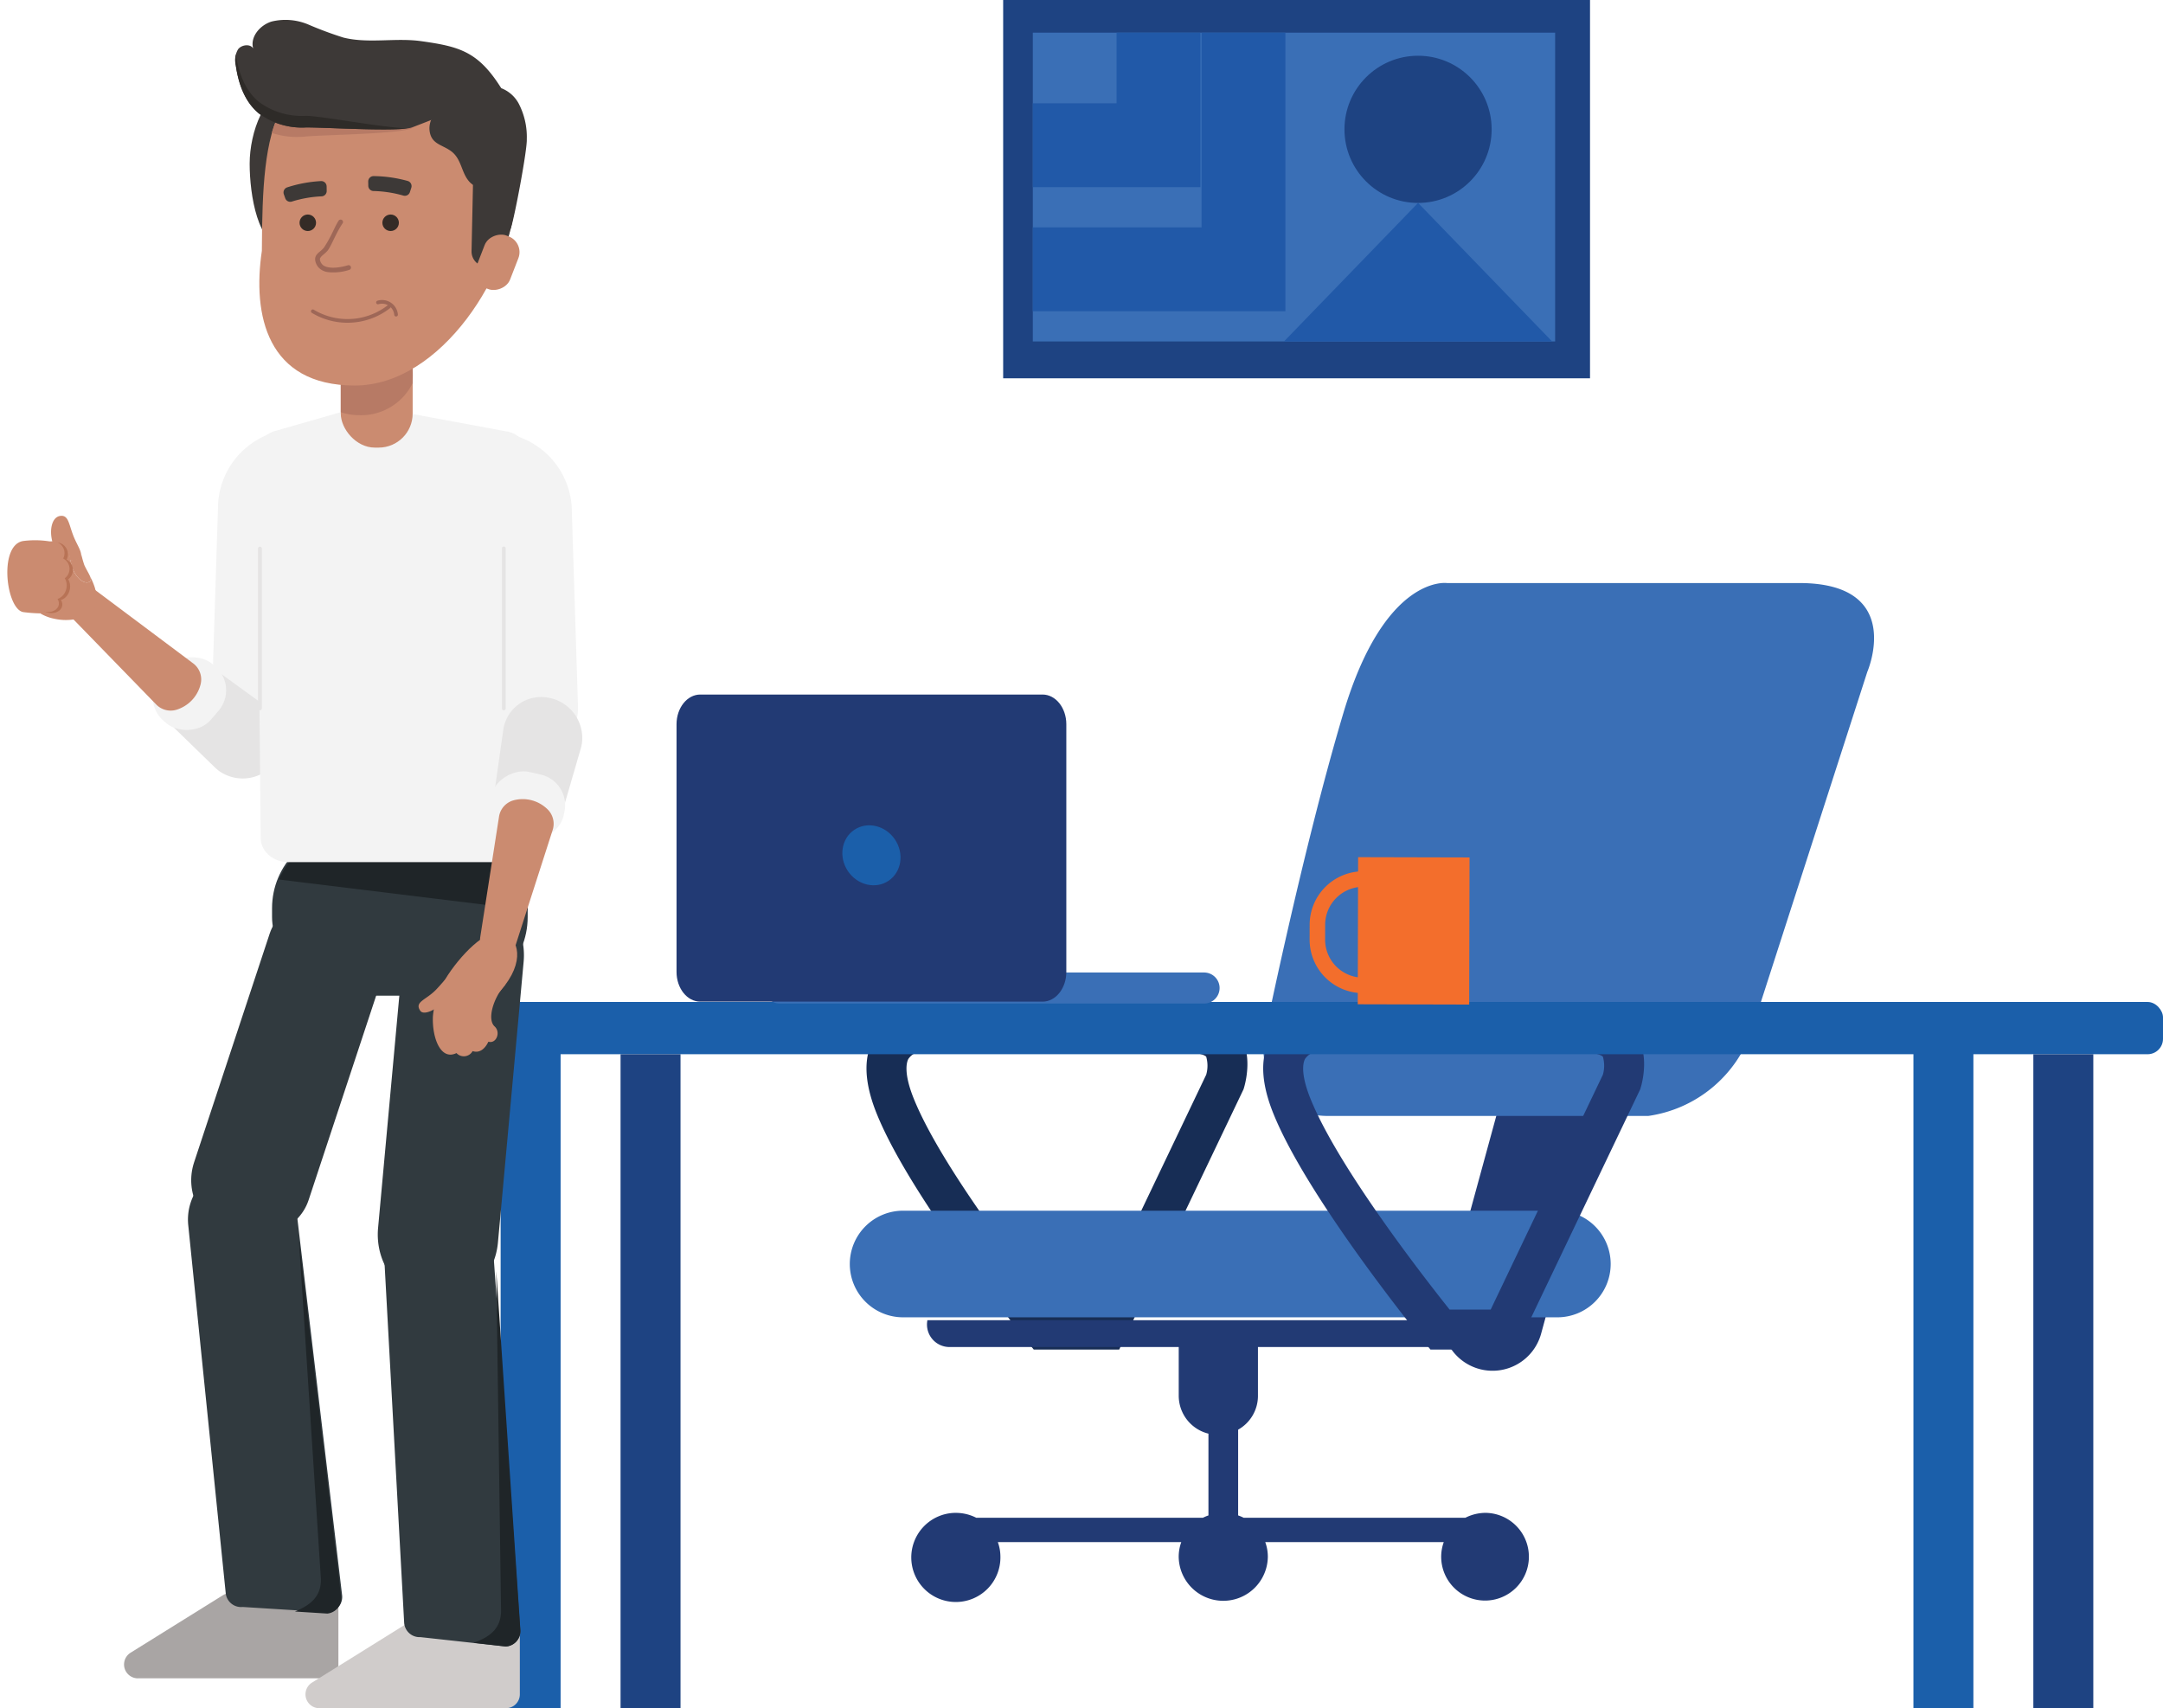 <svg xmlns="http://www.w3.org/2000/svg" width="438.6" height="346.372" viewBox="0 0 438.6 346.372"><defs><style>.a{fill:#172d55}.b{fill:#223a74}.c{fill:#3a6fb6}.d{fill:#1b5faa}.e{fill:#1e4382}.f{fill:#f36e2c}.g{fill:#a9a5a4}.h{fill:#313a3f}.i{fill:#d0cccb}.j{fill:#1f2528}.k{fill:#f3f3f3}.l{fill:#e5e4e4}.m{fill:#cb8b70}.n{fill:#3d3937}.o{fill:#b77a65}.p{fill:#9e6757}.q{fill:#342b26}.r{fill:#2e2b28}.s{fill:#b87356}.t{fill:none;stroke:#2159a8;stroke-miterlimit:10;stroke-width:17px}.u{fill:#2159a8}</style></defs><g transform="translate(92.352 118.197)"><path class="a" d="M93.6 95.171h54.2c3.154 0 4.3.7 4.433.89a6.577 6.577 0 0 1 0 3.658l-22.747 47.621h-8.335c-6.217-7.816-22.862-29.385-28.255-42.871-2.13-5.326-1.343-7.439-1.052-7.959a3.584 3.584 0 0 1 1.755-1.339m-1.031-8.106s-14.406 2.4-7.2 20.416 31.9 47.963 31.9 47.963h17.321l25.209-52.765s5.4-15.61-12.006-15.61z"/><path class="b" d="M200.457 146.845a10.208 10.208 0 0 0 7.152 12.536 10.208 10.208 0 0 0 12.537-7.154l26.277-96.122a10.208 10.208 0 0 0-7.151-12.534 10.207 10.207 0 0 0-12.537 7.152z"/><path class="c" d="M262.875 90.669l23.412-72.635S294.087.023 272.481.023h-71.436s-12.6-1.8-21.012 26.413-16.21 66.634-16.21 66.634-1.2 15.007 13.207 15.007h64.833a26.074 26.074 0 0 0 21.012-17.408zM90.775 127.286h132.667a10.81 10.81 0 0 1 10.81 10.81 10.811 10.811 0 0 1-10.81 10.81H90.775a10.811 10.811 0 0 1-10.81-10.81 10.809 10.809 0 0 1 10.81-10.81z"/><path class="b" d="M101.473 188.557a9.1 9.1 0 0 1 4.128.989h45.972a9.05 9.05 0 0 1 1.116-.472v-16.58a7.923 7.923 0 0 1-6.025-7.643v-9.92h-46.441a4.565 4.565 0 0 1-4.521-5.443h119.164a4.569 4.569 0 0 1-3.612 5.358 4.539 4.539 0 0 1-.91.084h-47.616v9.92a7.872 7.872 0 0 1-4.017 6.834v17.389a8.937 8.937 0 0 1 1.115.471h44.967a9.106 9.106 0 0 1 4.127-.991 8.893 8.893 0 1 1-9.038 8.891 8.759 8.759 0 0 1 .525-2.963h-36.2a8.694 8.694 0 0 1 .525 2.963 9.038 9.038 0 0 1-18.075 0 8.76 8.76 0 0 1 .525-2.963h-37.2a8.758 8.758 0 0 1 .524 2.963 9.038 9.038 0 1 1-9.186-8.89h.16z"/><path class="b" d="M174.038 95.169h54.2c3.154 0 4.3.7 4.432.89a6.6 6.6 0 0 1 0 3.657l-22.748 47.619h-8.335c-6.219-7.818-22.864-29.385-28.256-42.872-2.13-5.325-1.342-7.437-1.049-7.959a3.579 3.579 0 0 1 1.754-1.338m-1.026-8.1s-14.406 2.4-7.2 20.413 31.9 47.964 31.9 47.964h17.321l25.208-52.767s5.4-15.608-12.005-15.608z"/><g><g transform="translate(0 84.965)"><rect class="d" width="346.249" height="10.596" rx="3.123"/><path class="d" d="M9.165 7.633h12.159v135.578H9.165zM295.641 7.633H307.8v135.578h-12.159z"/><path class="e" d="M33.481 10.596H45.64v132.615H33.481zM319.958 10.596h12.159v132.615h-12.159z"/></g><path class="f" d="M182.965 85.433l.073-29.828 22.597.056-.073 29.828z"/><path class="f" d="M189.501 61.627a7.712 7.712 0 0 1 7.685 7.722l-.008 3.013a7.714 7.714 0 0 1-7.723 7.685l-5.424-.013a7.714 7.714 0 0 1-7.685-7.723l.008-3.013a7.715 7.715 0 0 1 7.724-7.685l5.424.014m.008-3.143l-5.423-.013a10.845 10.845 0 0 0-10.874 10.818l-.008 3.013a10.846 10.846 0 0 0 10.82 10.874l5.424.014a10.848 10.848 0 0 0 10.874-10.82l.009-3.013a10.846 10.846 0 0 0-10.819-10.872z"/><path class="c" d="M65.755 78.991h86.05a3.144 3.144 0 0 1 3.145 3.144 3.145 3.145 0 0 1-3.145 3.145h-86.05a3.144 3.144 0 0 1-3.144-3.144 3.144 3.144 0 0 1 3.144-3.145z"/><path class="b" d="M44.831 78.87c0 3.328 2.162 6.028 4.815 6.028h69.409c2.659 0 4.816-2.7 4.816-6.028V28.655c0-3.328-2.162-6.026-4.816-6.026H49.646c-2.66 0-4.815 2.7-4.815 6.026z"/></g><ellipse class="d" cx="5.746" cy="6.224" rx="5.746" ry="6.224" transform="rotate(-34 125.188 -97.83)"/></g><path class="g" d="M27.969 340.301h37.838a2.811 2.811 0 0 0 2.811-2.811v-11.669a2.811 2.811 0 0 0-2.811-2.811H46.715a2.807 2.807 0 0 0-1.484.425l-18.747 11.669a2.811 2.811 0 0 0 1.485 5.2z"/><rect class="h" width="71.956" height="24.447" rx="11.567" transform="rotate(-71.71 188.517 98.608)"/><path class="h" d="M60.19 246.169l9.185 77.319a3.129 3.129 0 0 1-2.8 3.432l-17.372-1.087a3.131 3.131 0 0 1-3.432-2.8l-7.6-74.626a11.063 11.063 0 0 1 9.885-12.128 11.065 11.065 0 0 1 12.134 9.89zM106.178 195.022l-5.21 56.922c-.636 6.954-6.078 11.99-12.159 11.25l-2.293-.279c-6.077-.74-10.488-6.977-9.853-13.931l5.21-56.922c.636-6.954 6.078-11.99 12.159-11.25l2.293.278c6.078.744 10.49 6.982 9.853 13.932z"/><path class="i" d="M64.761 346.358H102.6a2.81 2.81 0 0 0 2.81-2.811v-11.669a2.81 2.81 0 0 0-2.81-2.81H83.505a2.812 2.812 0 0 0-1.485.424l-18.746 11.67a2.811 2.811 0 0 0 1.485 5.2z"/><path class="h" d="M99.959 252.881l5.549 77.666a3.132 3.132 0 0 1-2.956 3.3l-17.3-1.9a3.131 3.131 0 0 1-3.3-2.954l-4.089-74.9a11.062 11.062 0 0 1 10.443-11.65 11.064 11.064 0 0 1 11.653 10.441z"/><path class="j" d="M105.52 330.56l-4.887-72.817.97 68.972c-.07 3.721-2.549 5.3-5.586 6.384l6.533.746a3.132 3.132 0 0 0 2.97-3.285zM69.17 323.74l-8.571-72.476 4.465 68.833c.119 3.72-2.278 5.423-5.255 6.66l6.563.415a3.13 3.13 0 0 0 2.8-3.431z"/><path class="k" d="M51.629 151.621a8.689 8.689 0 0 0 8.7-8.681V86.967a16.121 16.121 0 0 0-16.135 16.108l-1.254 39.593a8.688 8.688 0 0 0 8.417 8.952c.088-.001.18.001.272.001z"/><path class="l" d="M55.8 154.598a7.747 7.747 0 0 0-1.234-10.886 7.709 7.709 0 0 0-.248-.189l-13.532-9.838a7.187 7.187 0 0 1-8.943 10.52l11.75 11.417a8.407 8.407 0 0 0 .844.712 8.3 8.3 0 0 0 11.363-1.736z"/><rect class="k" width="15.195" height="13.499" rx="6.387" transform="rotate(-49.38 168.616 40.184)"/><path class="m" d="M36.7 143.555a7.174 7.174 0 0 0 4-4.9 4.07 4.07 0 0 0-1.551-4.164l-19.75-14.786a3.691 3.691 0 0 0-5.011.545 3.76 3.76 0 0 0 .269 5.1l17.06 17.536a4.1 4.1 0 0 0 4.093 1.017 7.134 7.134 0 0 0 .89-.348z"/><path class="n" d="M58.978 18.319c5.274 0 9.55 5.187 9.55 11.586s-5.656 20.063-10.93 20.063-6.973-10.376-6.973-16.775 3.078-14.874 8.353-14.874z"/><rect class="h" width="51.833" height="33.654" rx="15.924" transform="translate(55.165 168.227)"/><path class="j" d="M56.561 178.332l50.417 6.171a16.823 16.823 0 0 0-16.813-16.272H71.987a16.826 16.826 0 0 0-15.426 10.101z"/><path class="k" d="M101.428 174.81H58.474c-3.08 0-5.584-2.169-5.61-4.858l-.751-77.922a5 5 0 0 1 3.855-4.694l16.593-4.765a6.4 6.4 0 0 1 2.918-.139l27.114 5.02a5.109 5.109 0 0 1 4.447 4.793v77.665c-.002 2.706-2.515 4.9-5.612 4.9z"/><rect class="m" width="14.577" height="22.015" rx="6.897" transform="translate(69.1 68.742)"/><path class="o" d="M72.955 84.192a11.657 11.657 0 0 0 10.723-6.519v-.262c.405-9.478-3.264-7.289-7.289-7.289a7.288 7.288 0 0 0-7.289 7.289v6.171a12.6 12.6 0 0 0 3.855.61z"/><path class="m" d="M104.599 39.316c-.672 15.739-15.017 38.9-32.7 38.85-17.782 0-20.729-14.327-18.8-27.311.109-25.746 1.908-38.5 26.485-39.986 14.524-.882 25.759 11.019 25.015 28.447z"/><path class="p" d="M70.458 65.44a13.929 13.929 0 0 1-7.218-2 .374.374 0 1 1 .387-.64 13.288 13.288 0 0 0 15.006-.912.374.374 0 0 1 .462.588 13.992 13.992 0 0 1-8.637 2.964z"/><path class="p" d="M80.314 64.174a.372.372 0 0 1-.371-.34 2.494 2.494 0 0 0-.1-.5 2.476 2.476 0 0 0-3.088-1.647.373.373 0 1 1-.218-.714 3.221 3.221 0 0 1 4.147 2.8.374.374 0 0 1-.34.4z"/><path class="o" d="M83.263 26.117a141.653 141.653 0 0 0 14.026-8.458 22.248 22.248 0 0 0-17.713-6.794c-16.27.986-21.968 8.357-24.481 16.079a16.114 16.114 0 0 0 6.9.733c3.366-.312 18.013-.5 21.268-1.56z"/><ellipse class="q" cx="1.673" cy="1.673" rx="1.673" ry="1.673" transform="translate(60.74 43.497)"/><path class="n" d="M57.549 39.382l.291.818a1.075 1.075 0 0 0 1.336.671 23.71 23.71 0 0 1 6.054-1.059 1.079 1.079 0 0 0 1.015-1.1l-.014-.928a1.089 1.089 0 0 0-1.111-1.068h-.049a26.972 26.972 0 0 0-6.816 1.267 1.091 1.091 0 0 0-.714 1.367zM74.663 36.808l.015.863a1.074 1.074 0 0 0 1.052 1.062 23.752 23.752 0 0 1 6.075.931 1.078 1.078 0 0 0 1.313-.715l.287-.886a1.09 1.09 0 0 0-.715-1.366l-.044-.013a26.991 26.991 0 0 0-6.863-.978 1.091 1.091 0 0 0-1.118 1.062z"/><ellipse class="q" cx="1.673" cy="1.673" rx="1.673" ry="1.673" transform="translate(77.536 43.497)"/><path class="k" d="M108.519 152.321a8.69 8.69 0 0 1-8.7-8.681V87.664a16.123 16.123 0 0 1 16.136 16.108l1.254 39.594a8.689 8.689 0 0 1-8.418 8.951c-.088.002-.181.004-.272.004z"/><path class="n" d="M101.612 17.839c.05.932-17.378 7.833-18.35 8.074-3.256.809-17.9-.126-21.271-.072a14.7 14.7 0 0 1-9.421-2.777c-2.974-2.4-4.232-6.149-4.754-9.772a4.361 4.361 0 0 1 .461-3.3c.7-.933 2.481-1.161 3.059-.162-.642-2.295 1.307-4.7 3.726-5.46a11.923 11.923 0 0 1 7.48.61 74.173 74.173 0 0 0 7.109 2.643c5.081 1.258 10.512-.006 15.714.718 7.847 1.096 11.596 2.115 16.247 9.498zM95.617 50.924a3.072 3.072 0 0 0 2.11 2.983 8.954 8.954 0 0 0 1.735.453c.3.015.8.338 1.083.244a39.278 39.278 0 0 0 4.053-15.288 35.423 35.423 0 0 0-.443-7.424c-.862-1.206-2.275-1.711-4.472-1.068-2.76.81-3.421 4.2-3.775 6.66z"/><rect class="m" width="11.448" height="7.339" rx="3.408" transform="rotate(-68.787 89.455 -41.057)"/><path class="n" d="M95.362 37.045a5.575 5.575 0 0 0 2.767 1.357 7.207 7.207 0 0 0 3.388.034c2.008-.632 1.273 9.911 2.03 7.947.732-1.947 3.394-16.083 3.272-18.159a14.636 14.636 0 0 0-1.653-7.25 6.783 6.783 0 0 0-6.177-3.544 1.508 1.508 0 0 0-1.352.783c-.108.3-6.92 2.321-7.887 3.1-1.543 1.233-2.922 3.181-2.632 5.269.366 2.652 2.485 2.719 4.3 4.032 2.295 1.651 2.051 4.545 3.944 6.431z"/><path class="r" d="M61.991 23.492a14.693 14.693 0 0 1-9.421-2.777c-2.965-2.389-4.225-6.127-4.75-9.739a6.092 6.092 0 0 0 0 2.316c.522 3.623 1.78 7.376 4.754 9.772a14.7 14.7 0 0 0 9.421 2.777c3.188-.053 16.463.782 20.642.187-5.541-.196-17.768-2.583-20.646-2.536z"/><path class="l" d="M102.158 144.027a.385.385 0 0 1-.385-.385v-32.428a.386.386 0 1 1 .771 0v32.431a.385.385 0 0 1-.386.382zM52.706 144.027a.385.385 0 0 1-.385-.385v-32.428a.386.386 0 0 1 .771 0v32.431a.385.385 0 0 1-.386.382zM111.141 141.461a7.747 7.747 0 0 0-9.036 6.193c-.019.1-.036.2-.051.308l-2.347 16.565a7.348 7.348 0 0 1 .6-.925 7.187 7.187 0 0 1 12.884 3.893l4.577-15.731a8.534 8.534 0 0 0 .233-1.078 8.3 8.3 0 0 0-6.86-9.225z"/><rect class="k" width="13.5" height="15.196" rx="6.387" transform="rotate(-77.362 154.13 22.901)"/><path class="m" d="M110.346 163.508a7.175 7.175 0 0 0-6.207-1.233 4.071 4.071 0 0 0-2.952 3.321l-3.8 24.378a3.691 3.691 0 0 0 2.831 4.17 3.758 3.758 0 0 0 4.378-2.628l7.49-23.287a4.1 4.1 0 0 0-1.021-4.094 7.389 7.389 0 0 0-.719-.627zM92.593 197.326c.892.864-.038 3.269-2.076 5.371s-4.6 3.269-5.3 2.243c-1.237-1.817 1.141-2.143 3.178-4.245s3.306-4.231 4.198-3.369z"/><path class="m" d="M102.73 189.33c2.629 1.715 3.829 6.483-2.331 12.761-4.492 4.577-7.72 8.408-10.351 6.693s-2.363-6.752 1.374-11.965c3.828-5.337 8.677-9.201 11.308-7.489z"/><path class="m" d="M89.719 199.621a16.623 16.623 0 0 0-1.937 6.486c-.179 4.365 1.591 8.992 4.778 7.418a2.036 2.036 0 0 0 3.274-.4c1.251.424 2.41-.251 3.2-1.909 1.586.487 2.567-1.907 1.257-3.1-1.518-1.383-.308-5.506 1.82-8.083 3.108-3.749-12.392-.412-12.392-.412z"/><g><path class="m" d="M11.759 118.23c1.662-1.36 1.91-2.767.315-3.919.144-.44 1.543-3.603 1.56-3.977.054.01.629 3.174.684 3.18a5.978 5.978 0 0 0 .543 2.097c.805 1.768 2.242 2.834 3.192 2.4.418-.193.44-.54.262-1.02A12.408 12.408 0 0 1 19.18 119c.773 2.406.516 4.617-1.303 5.71a10.638 10.638 0 0 1-6.837.752 9.025 9.025 0 0 1-2.823-1.058z"/><path class="m" d="M18.056 118.008c-.953.44-2.389-.633-3.195-2.393a5.978 5.978 0 0 1-.543-2.102 2.592 2.592 0 0 0 1.439-.279 1 1 0 0 0 .638-1.208 24.57 24.57 0 0 0 .697 2.532c.451.994 1 1.819 1.226 2.433.176.48.155.829-.262 1.017z"/><path class="m" d="M15.657 113.429a2.594 2.594 0 0 1-1.46.11c-.054-.009-.11-.019-.164-.037a2.739 2.739 0 0 0-1.337-2.835 5.827 5.827 0 0 0-2.08-.844c-.66-2.469-.055-5.003 1.608-5.215s1.699 1.574 2.647 4.01c.602 1.55 1.462 2.797 1.558 3.68a1 1 0 0 1-.772 1.13z"/><path class="m" d="M13.505 114.401c1.637 1.182 1.55 2.866-.16 4.264a2.54 2.54 0 0 1 .274.86c.156 1.26-.76 2.507-2.674 3.527.384.812-.145 1.168-1.083 1.295a29.648 29.648 0 0 1-5.016-.22 1.537 1.537 0 0 1-.502-.129c-3.255-1.414-4.534-13.842.55-14.326a18.953 18.953 0 0 1 5.261.116 6.317 6.317 0 0 1 2.296.86 2.957 2.957 0 0 1 1.054 3.753z"/><ellipse class="s" cx="2.429" cy="2.395" rx="2.429" ry="2.395" transform="rotate(10.02 -620.294 108.274)"/><ellipse class="s" cx="2.429" cy="2.395" rx="2.429" ry="2.395" transform="rotate(10.02 -638.008 115.643)"/><ellipse class="s" cx="2.429" cy="2.749" rx="2.429" ry="2.749" transform="rotate(10.02 -656.115 114.252)"/><ellipse class="s" cx="2.429" cy="1.889" rx="2.429" ry="1.889" transform="rotate(10.02 -681.045 106.634)"/><g><ellipse class="m" cx="2.429" cy="2.395" rx="2.429" ry="2.395" transform="rotate(10.02 -619.421 104.212)"/><ellipse class="m" cx="2.429" cy="2.395" rx="2.429" ry="2.395" transform="rotate(10.02 -637.134 111.581)"/><ellipse class="m" cx="2.429" cy="2.749" rx="2.429" ry="2.749" transform="rotate(10.02 -655.241 110.19)"/><ellipse class="m" cx="2.429" cy="1.889" rx="2.429" ry="1.889" transform="rotate(10.02 -680.172 102.572)"/></g></g><g><path class="p" d="M66.619 55.187a3.22 3.22 0 0 1-1.923-.849 2.775 2.775 0 0 1-.784-1.582 1.5 1.5 0 0 1 .38-1.211c.217-.325 1.054-.829 1.474-1.465 1.481-2.245 2.12-4.175 2.892-5.329a.486.486 0 1 1 .807.541c-1.355 2.023-2.087 4.109-2.888 5.322-.421.639-1.259 1.143-1.491 1.492-.218.292-.21.239-.206.577a1.8 1.8 0 0 0 .511.975c.618.648 2.436.935 5.136.135a.486.486 0 1 1 .276.931 10.23 10.23 0 0 1-4.184.463z"/></g><g transform="translate(-1000.526 -340.341)"><path class="e" d="M1203.941 340.341h119v76.706h-119z"/><path class="c" d="M1209.952 346.962h105.914v62.612h-105.914z"/><path class="t" d="M1209.952 369.784h25.484v-22.822"/><path class="t" d="M1209.952 394.946h42.717v-47.984"/><circle class="e" cx="14.922" cy="14.922" r="14.922" transform="translate(1273.149 351.644)"/><path class="u" d="M1288.071 381.486l-27.186 28.088h54.372z"/></g></svg>